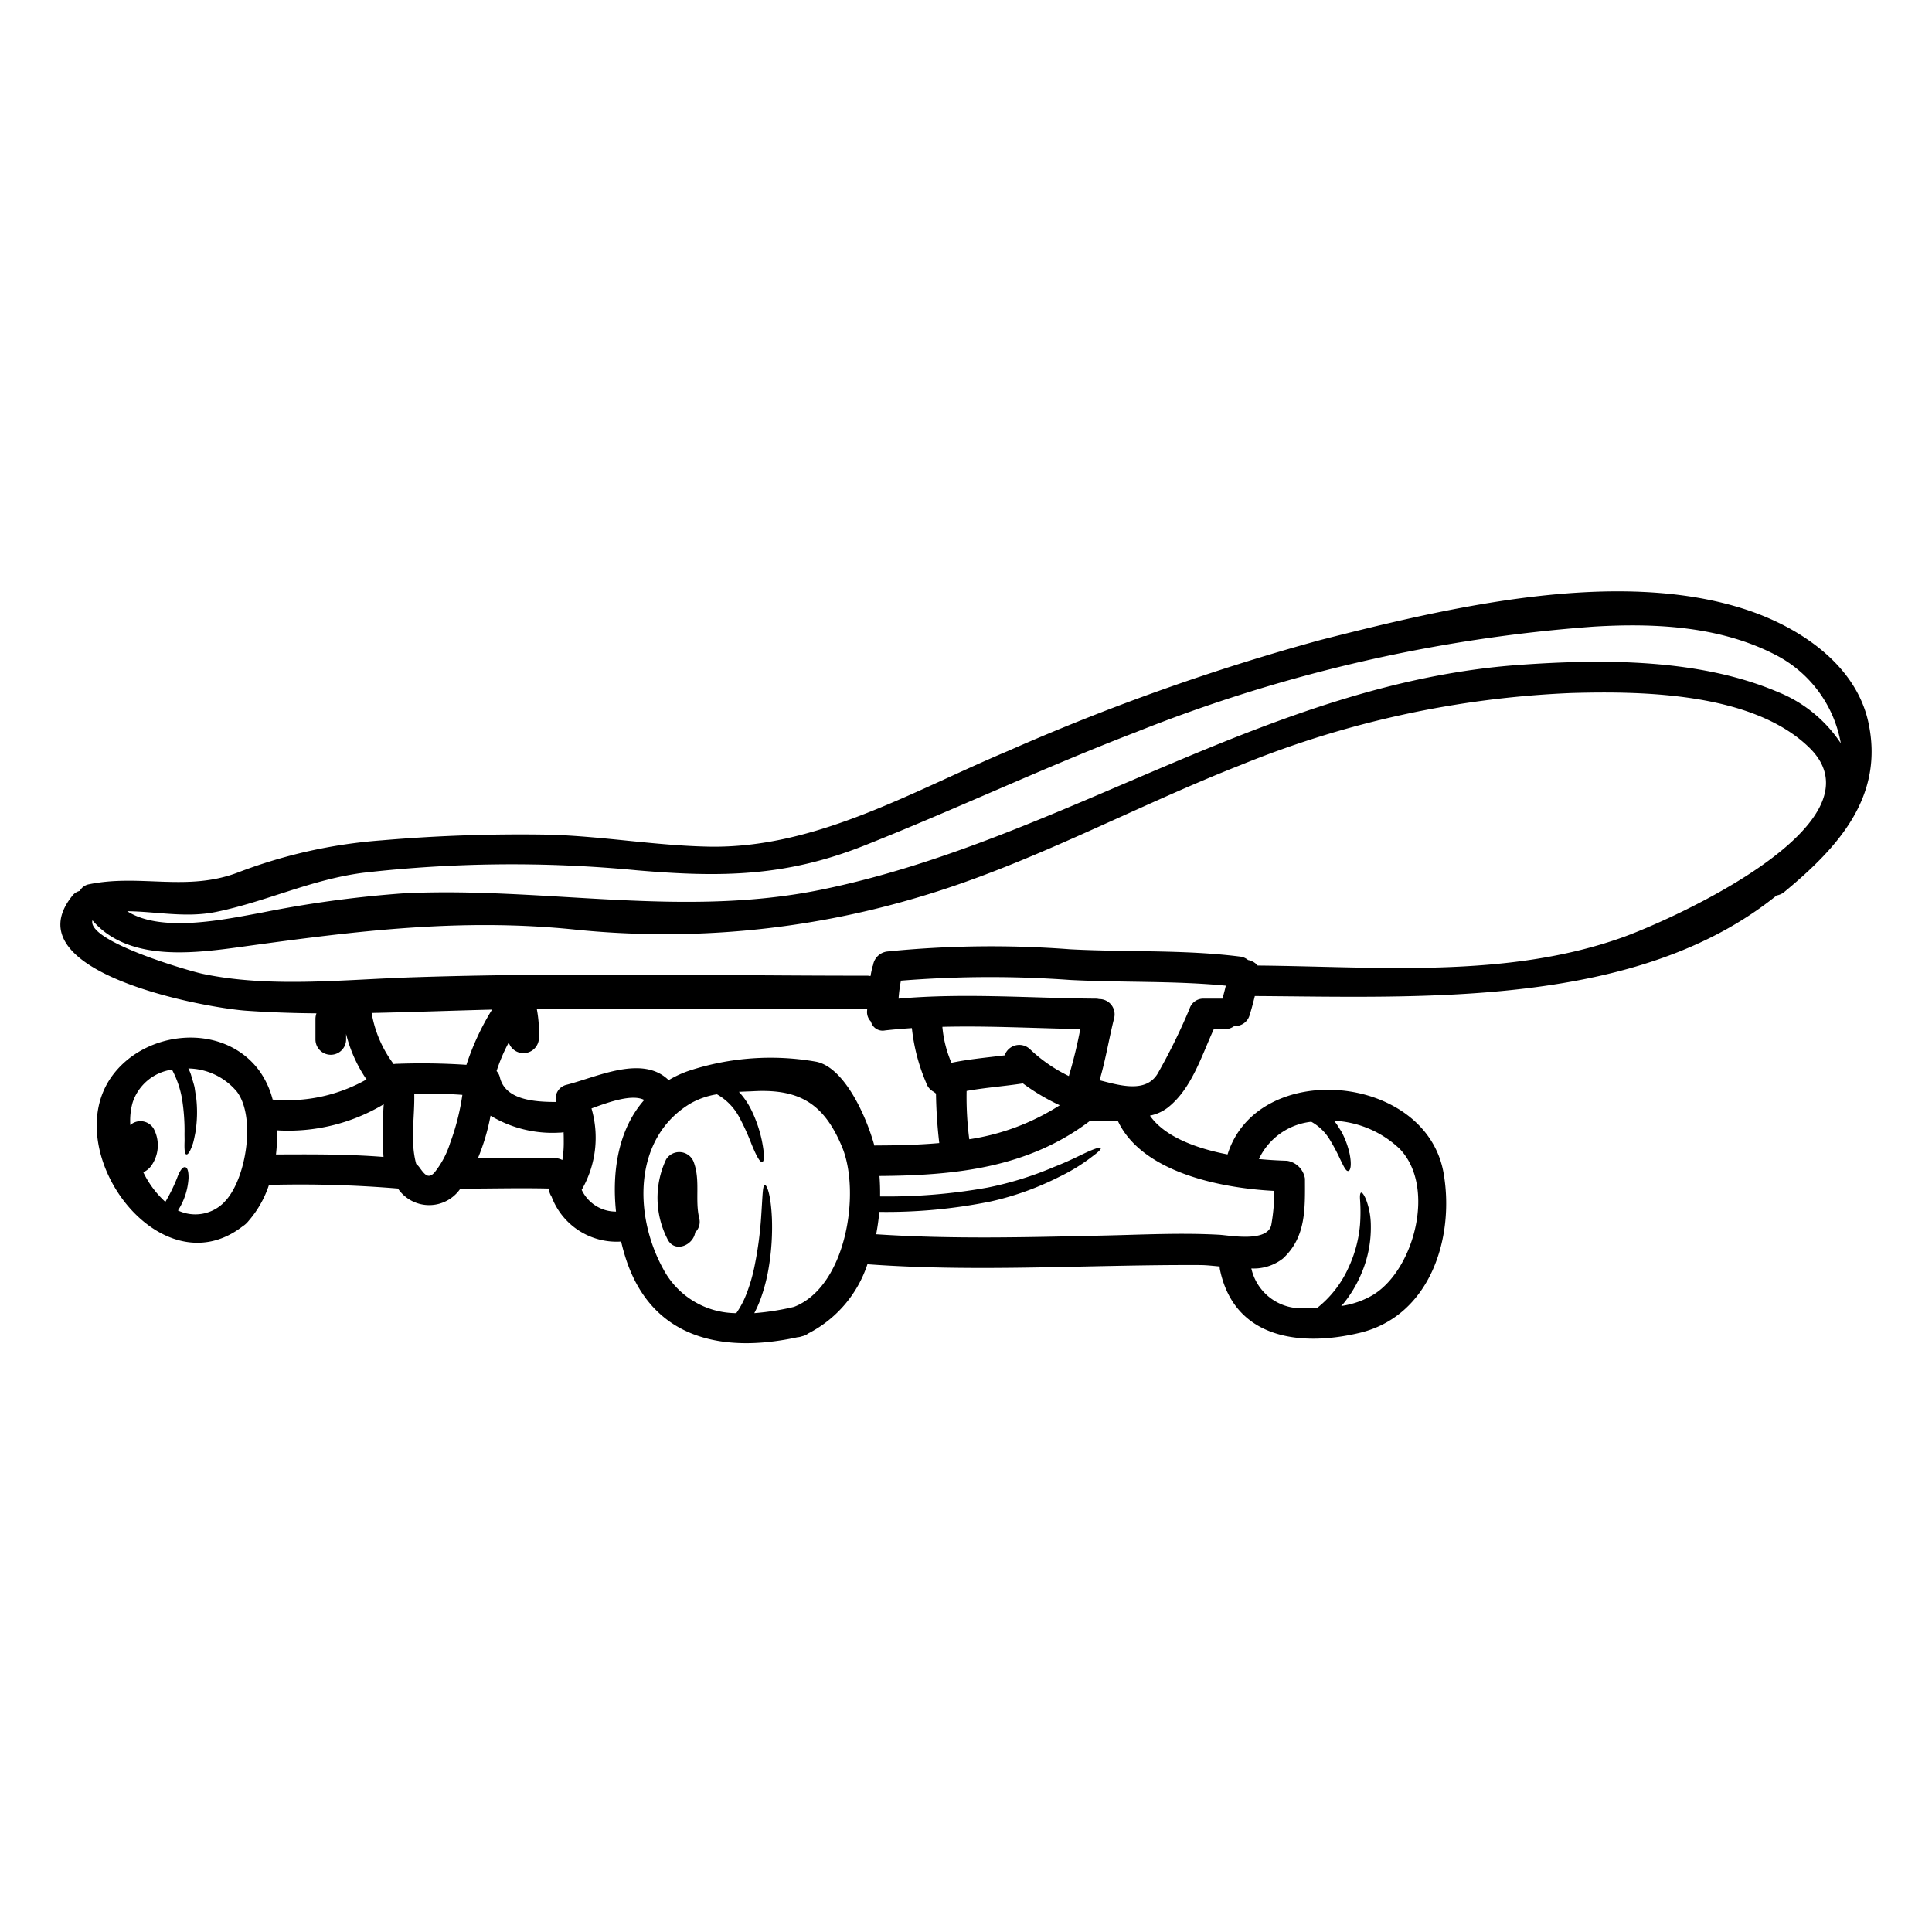 <svg height='100px' width='100px'  fill="#000000" xmlns="http://www.w3.org/2000/svg" viewBox="0 0 128 128" x="0px" y="0px"><g><path d="M123.772,47.8c1.1,4.947-1.963,8.323-5.556,11.294a1.037,1.037,0,0,1-.507.23c-9.21,7.451-23.414,6.734-34.573,6.666-.108.433-.217.859-.352,1.285a.992.992,0,0,1-1.008.7,1.022,1.022,0,0,1-.65.21h-.71c-.819,1.793-1.476,3.965-3.052,5.2a2.85,2.85,0,0,1-1.178.528c.968,1.394,3.066,2.172,5.143,2.571,2-6.368,13.189-5.38,14.319,1.272.731,4.27-.907,9.434-5.569,10.55-4,.954-8.323.345-9.258-4.209-.013-.061-.013-.128-.02-.189-.487-.048-.934-.095-1.312-.095-7.343-.034-14.685.487-22.02-.054a7.942,7.942,0,0,1-3.925,4.588.985.985,0,0,1-.4.182,1.079,1.079,0,0,1-.311.068c-5.17,1.124-9.88,0-11.483-5.583-.075-.243-.136-.5-.2-.758a4.6,4.6,0,0,1-4.608-2.977,1.133,1.133,0,0,1-.183-.535c-1.942-.047-3.877.007-5.819.007H30.5a2.5,2.5,0,0,1-4.135-.007,77.862,77.862,0,0,0-8.424-.243.634.634,0,0,1-.115-.014,6.912,6.912,0,0,1-1.347,2.389,1.677,1.677,0,0,1-.183.2,1.411,1.411,0,0,1-.21.162C10.62,85.5,3.84,76.326,7.393,71.332c2.2-3.093,7.376-3.641,9.778-.406a5.7,5.7,0,0,1,.893,1.922,10.651,10.651,0,0,0,6.219-1.333A9.288,9.288,0,0,1,22.93,68.5v.366a1.015,1.015,0,0,1-2.03,0V67.515a1.1,1.1,0,0,1,.067-.379c-1.563-.013-3.119-.067-4.669-.175-2.869-.21-15.551-2.572-11.511-7.607a.885.885,0,0,1,.5-.331.866.866,0,0,1,.623-.44c3.376-.69,6.483.507,9.852-.778a33.559,33.559,0,0,1,9.555-2.132A107.509,107.509,0,0,1,36.382,55.3c3.533.1,7.045.724,10.564.792,7.085.142,13.459-3.654,19.814-6.328A148.311,148.311,0,0,1,87.487,42.4c8.452-2.152,19.787-4.859,28.361-1.956C119.258,41.6,122.919,44.02,123.772,47.8Zm-1.814,1.441a8.183,8.183,0,0,0-4.283-5.833c-3.682-1.922-8-2.138-12.073-1.894a101.791,101.791,0,0,0-30.363,7c-6.057,2.328-11.917,5.1-17.94,7.491-5.23,2.085-9.528,2.132-15.07,1.658a86.772,86.772,0,0,0-18.122.156c-3.478.44-6.449,1.915-9.8,2.6-2,.406-3.931-.028-5.88-.048,2.28,1.469,6.577.514,8.81.115a75.009,75.009,0,0,1,9.576-1.306c9.3-.433,18.366,1.658,27.63-.243,16.01-3.282,29.592-13.7,46.232-14.888,5.522-.392,11.9-.426,17.121,1.8A9.032,9.032,0,0,1,121.958,49.244ZM107.409,62.135c3.174-1.116,17.642-7.551,12.458-12.606-3.715-3.621-10.935-3.756-15.774-3.614A65.037,65.037,0,0,0,82.161,50.7C75,53.514,68.14,57.318,60.737,59.476a58.679,58.679,0,0,1-22.582,2.118c-7.538-.785-14.467.075-21.9,1.1-3.309.459-7.721,1.089-10.13-1.719-.386,1.387,6.4,3.356,7.309,3.545,4.439.935,9.311.379,13.8.231,10.056-.339,20.146-.109,30.2-.109a.916.916,0,0,1,.237.027c.041-.216.082-.426.136-.636.013-.034.027-.061.034-.087a1.083,1.083,0,0,1,.947-.907A68.938,68.938,0,0,1,70.9,62.893c3.729.2,7.538.014,11.24.481a1.01,1.01,0,0,1,.548.23,1.08,1.08,0,0,1,.636.365C91.29,64.044,99.776,64.829,107.409,62.135Zm-16.356,23.6c2.653-1.7,4.088-7.112,1.685-9.616a6.784,6.784,0,0,0-4.364-1.868,2.753,2.753,0,0,1,.182.224c.109.162.2.324.3.467a5.675,5.675,0,0,1,.562,1.509c.155.785.04,1.109-.088,1.13-.149.027-.284-.244-.6-.907a11.882,11.882,0,0,0-.676-1.245,3.275,3.275,0,0,0-1.178-1.11,4.351,4.351,0,0,0-3.471,2.47c.7.068,1.339.1,1.861.115a1.42,1.42,0,0,1,1.19,1.178c.007,2,.082,3.877-1.461,5.3a3.144,3.144,0,0,1-2.091.656,3.374,3.374,0,0,0,3.634,2.619c.237.007.48.007.724,0a7.113,7.113,0,0,0,2.07-2.652,8.443,8.443,0,0,0,.772-2.856,11.562,11.562,0,0,0,.007-1.611c-.027-.331,0-.5.067-.521s.169.1.318.433a4.934,4.934,0,0,1,.325,1.719,7.721,7.721,0,0,1-.629,3.215,8.059,8.059,0,0,1-1.2,2c-.041.047-.088.094-.135.142A5.736,5.736,0,0,0,91.053,85.739Zm-6.821-4.615a12.484,12.484,0,0,0,.19-2.22c-3.574-.182-8.764-1.238-10.354-4.622H72.329a.722.722,0,0,1-.122-.013c-4.087,3.1-8.885,3.613-13.94,3.647.034.44.047.893.041,1.354a37.367,37.367,0,0,0,7.1-.582,22.392,22.392,0,0,0,4.433-1.374c1.109-.433,1.833-.832,2.321-1.042s.724-.271.764-.21-.108.23-.541.548a12.207,12.207,0,0,1-2.206,1.361A19.344,19.344,0,0,1,65.6,79.608a34.7,34.7,0,0,1-7.342.683c-.048.494-.116.988-.21,1.482,4.967.332,9.934.2,14.921.089,2.592-.055,5.231-.2,7.823-.055C81.525,81.855,84.009,82.328,84.232,81.124ZM80.991,66.162c.081-.284.155-.568.223-.859-3.4-.332-6.9-.2-10.313-.379a73.757,73.757,0,0,0-11.213.047,10.132,10.132,0,0,0-.156,1.191c4.345-.386,8.7-.034,13.054,0a.868.868,0,0,1,.23.027,1.015,1.015,0,0,1,1,1.259c-.346,1.367-.562,2.768-.968,4.121,1.374.352,3.032.846,3.83-.406a39.513,39.513,0,0,0,2.132-4.331.953.953,0,0,1,.961-.67ZM70.813,71.291a30.93,30.93,0,0,0,.758-3.112c-3.045-.055-6.09-.224-9.136-.149a7.743,7.743,0,0,0,.6,2.382c1.164-.244,2.348-.345,3.526-.494a1.025,1.025,0,0,1,1.671-.413A10.1,10.1,0,0,0,70.813,71.291Zm-.6,1.936a14.026,14.026,0,0,1-2.443-1.449c-1.238.19-2.5.278-3.729.5a21.79,21.79,0,0,0,.176,3.2A15.29,15.29,0,0,0,70.211,73.227Zm-7.985,2.5a32.152,32.152,0,0,1-.217-3.276c-.047-.034-.088-.067-.135-.108a1.011,1.011,0,0,1-.508-.589,12.537,12.537,0,0,1-.954-3.64c-.595.04-1.191.088-1.786.155a.8.8,0,0,1-.927-.588.9.9,0,0,1-.258-.677c.007-.054.007-.115.014-.169H36.071c-.169,0-.338.006-.507.006a8.739,8.739,0,0,1,.142,1.942,1.026,1.026,0,0,1-2,.285A11.214,11.214,0,0,0,32.9,70.96a.931.931,0,0,1,.223.433c.379,1.522,2.382,1.61,3.722,1.617a.93.93,0,0,1,.7-1.143c2.037-.521,5.015-2,6.754-.305a7.258,7.258,0,0,1,1.346-.622,17.365,17.365,0,0,1,8.425-.6c1.9.379,3.343,3.674,3.858,5.556.034,0,.067-.007.108-.007C59.438,75.886,60.845,75.852,62.226,75.731ZM52.6,86.585c3.478-1.34,4.439-7.6,3.187-10.6-1.157-2.781-2.734-3.831-5.752-3.695-.352.02-.717.027-1.082.047a.115.115,0,0,1,.027.027,5.074,5.074,0,0,1,.839,1.259,8.649,8.649,0,0,1,.656,1.942c.2,1,.156,1.381.027,1.421s-.352-.3-.717-1.2A15.471,15.471,0,0,0,49,74.059,3.786,3.786,0,0,0,47.5,72.5a5.131,5.131,0,0,0-1.78.622c-3.769,2.281-3.742,7.39-1.78,10.95A5.493,5.493,0,0,0,48.78,87a5.855,5.855,0,0,0,.649-1.212,11.235,11.235,0,0,0,.589-2.043,24.188,24.188,0,0,0,.406-3.059c.108-1.55.095-2.152.25-2.172.122-.02.393.568.467,2.186a16.18,16.18,0,0,1-.2,3.214,11.7,11.7,0,0,1-.582,2.233,8.434,8.434,0,0,1-.385.853A16.936,16.936,0,0,0,52.6,86.585Zm-9.92-13.71c-.792-.413-2.342.135-3.492.562a6.906,6.906,0,0,1-.65,5.393,2.51,2.51,0,0,0,2.274,1.441C40.531,77.578,40.977,74.8,42.683,72.875ZM37.35,75.649c0-.216,0-.433-.013-.643a.869.869,0,0,1-.278.034A7.932,7.932,0,0,1,32.5,73.917a14.089,14.089,0,0,1-.832,2.808c1.712-.013,3.424-.047,5.136.007a1.039,1.039,0,0,1,.453.122A6.855,6.855,0,0,0,37.35,75.649Zm-6.449-5.1a16.963,16.963,0,0,1,1.7-3.661c-2.653.068-5.319.169-7.979.223A7.807,7.807,0,0,0,26.083,70.5a1.23,1.23,0,0,1,.23-.021A45.225,45.225,0,0,1,30.9,70.547Zm-1.1,5.238a15.481,15.481,0,0,0,.832-3.249,27.988,27.988,0,0,0-3.187-.054c.034,1.543-.284,3.147.129,4.629a1.227,1.227,0,0,1,.2.21c.338.46.588.839,1.022.345A6.013,6.013,0,0,0,29.805,75.785Zm-4.392.866a26.267,26.267,0,0,1,.014-3.492,12.31,12.31,0,0,1-7.065,1.726,11.756,11.756,0,0,1-.074,1.6C20.663,76.475,23.038,76.462,25.413,76.651Zm-10.563,3c1.441-1.414,2.138-5.589.859-7.315a4.273,4.273,0,0,0-3.228-1.55,2.622,2.622,0,0,1,.176.414c.081.29.176.568.237.825.041.271.074.521.115.758a8.33,8.33,0,0,1-.061,2.253c-.054.278-.1.508-.155.7a3.8,3.8,0,0,1-.176.454c-.109.223-.19.3-.264.291s-.108-.136-.122-.372c-.007-.122-.007-.278,0-.461s-.007-.412,0-.676a13.369,13.369,0,0,0-.149-2.058,6.415,6.415,0,0,0-.683-2.05,3.211,3.211,0,0,0-2.606,2.172,4.411,4.411,0,0,0-.155,1.5.976.976,0,0,1,.162-.121,1.018,1.018,0,0,1,1.387.365,2.342,2.342,0,0,1-.169,2.463,1.29,1.29,0,0,1-.521.42,6.418,6.418,0,0,0,1.462,1.962,10.881,10.881,0,0,0,.832-1.725c.183-.44.345-.6.481-.575s.23.223.223.73a4.423,4.423,0,0,1-.7,2.139A2.68,2.68,0,0,0,14.85,79.655Z"></path><path d="M46.323,80.7a.959.959,0,0,1-.264.947c-.128.873-1.394,1.4-1.847.426a5.982,5.982,0,0,1-.081-5.258,1.025,1.025,0,0,1,1.854.244C46.4,78.248,46.039,79.493,46.323,80.7Z"></path></g></svg>